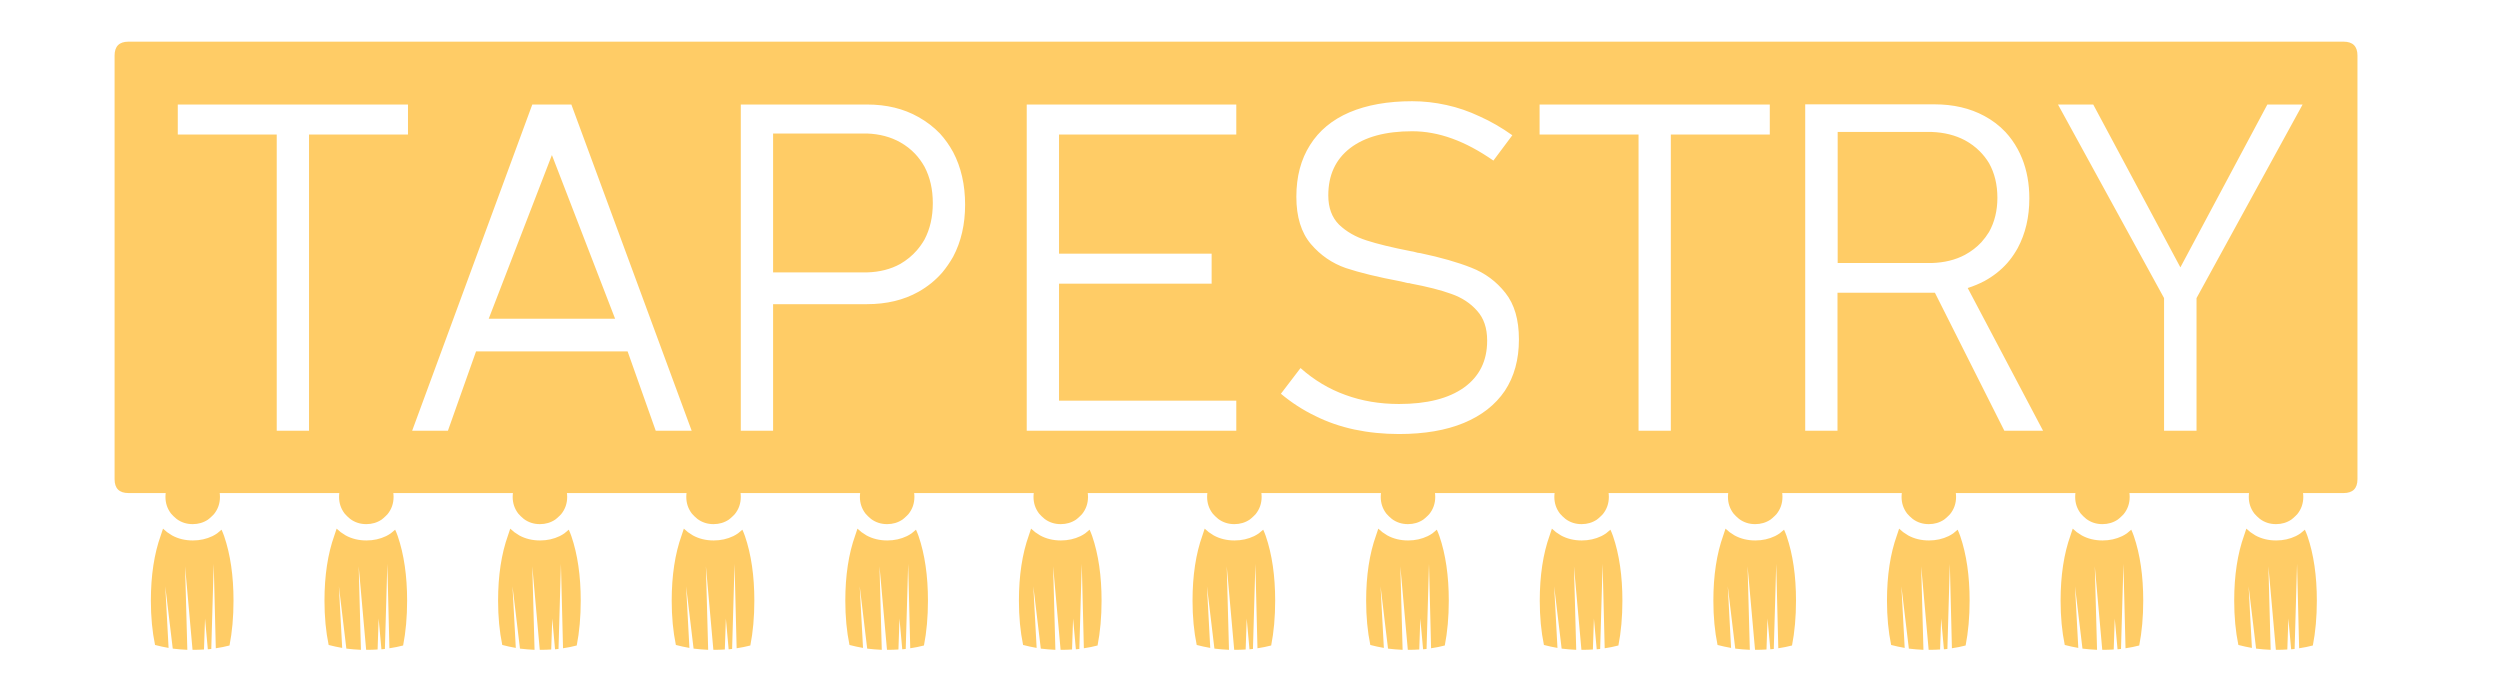 
<svg xmlns="http://www.w3.org/2000/svg" version="1.1" xmlns:xlink="http://www.w3.org/1999/xlink" preserveAspectRatio="none" x="0px" y="0px" width="720px" height="200px" viewBox="0 0 720 200">
<defs>
<g id="knot_0_Layer0_0_FILL">
<path fill="#FFCC66" stroke="none" d="
M 17.6 2.3
Q 15.3 0 12.05 0 8.8 0 6.5 2.3 4.2 4.6 4.2 7.85 4.2 10.55 5.8 12.65 6.1 13 6.5 13.4 6.95 13.85 7.4 14.2 9.4 15.7 12.05 15.7 14.5 15.7 16.45 14.4 17.05 13.95 17.6 13.4 17.9 13.1 18.15 12.85 19.9 10.7 19.9 7.85 19.9 4.6 17.6 2.3
M 21.1 19.15
Q 20.75 18.15 20.35 17.3 19.75 17.85 19.1 18.35 18.45 18.8 17.75 19.15 15.15 20.4 12.1 20.4 8.75 20.4 6.1 18.95 5.35 18.5 4.65 18 4.1 17.55 3.5 17 3.5 17.1 3.45 17.15 3.15 18 2.85 18.95 0 26.9 0 37.75 0 44.7 1.2 50.5 3.1 51 5.1 51.35
L 4.15 33.6 6.3 51.55
Q 8.35 51.8 10.5 51.9
L 9.85 27.85 12 51.9
Q 12.15 51.9 12.3 51.9 13.8 51.9 15.3 51.8
L 15.6 42.9 16.4 51.75
Q 16.9 51.7 17.4 51.65
L 18.1 27.15 18.7 51.45
Q 20.75 51.15 22.65 50.65 23.8 44.8 23.8 37.75 23.8 27.05 21.1 19.15 Z"/>
</g>

<g id="rug_0_Layer0_0_FILL">
<path fill="#FFCC66" stroke="none" d="
M 645.95 4
Q 645.95 0 641.95 0
L 4 0
Q 0 0 0 4
L 0 126
Q 0 130 4 130
L 641.95 130
Q 645.95 130 645.95 126
L 645.95 4
M 620 18.1
L 630.15 18.1 599.6 73.85 599.6 112.05 590.25 112.05 590.25 73.85 559.7 18.1 569.85 18.1 594.95 65 620 18.1
M 549.35 33.6
Q 551.45 38.8 551.45 45.15 551.45 53.2 548.1 59.45 547.85 59.85 547.6 60.3 546.5 62.15 545.1 63.75 542.35 66.85 538.5 68.95 536.2 70.15 533.7 70.95
L 555.4 112.05 544.25 112.05 524.25 72.3
Q 524.2 72.3 524.15 72.3
L 496.2 72.3 496.2 112.05 486.9 112.05 486.9 18.05 524.15 18.05
Q 532.3 18.05 538.5 21.4 541.95 23.25 544.55 26 546.6 28.2 548.1 30.95 548.8 32.25 549.35 33.6
M 476.7 26.75
L 448.2 26.75 448.2 112.05 438.9 112.05 438.9 26.75 410.4 26.75 410.4 18.1 476.7 18.1 476.7 26.75
M 373.7 17.15
Q 378.65 17.15 383.6 18.25 388.45 19.3 393.2 21.55 397.9 23.65 402.55 26.95
L 397.1 34.25
Q 391 30 385.2 27.9 379.4 25.8 373.7 25.8 362.2 25.8 355.85 30.65 349.55 35.5 349.55 44.25
L 349.55 44.3
Q 349.55 49.6 352.65 52.7 355.85 55.75 360.6 57.25 365.2 58.75 373.35 60.35 373.65 60.4 373.95 60.45 374.2 60.55 374.55 60.6 374.9 60.7 375.3 60.8 375.65 60.85 376.05 60.9 384.85 62.75 390.75 65.1 396.65 67.4 400.55 72.35 404.45 77.25 404.45 85.7
L 404.45 85.8
Q 404.45 94.4 400.4 100.55 396.3 106.6 388.6 109.8 380.9 113 369.9 113 363.2 113 357.05 111.7 351 110.4 345.8 107.8 340.5 105.25 335.9 101.4
L 341.55 94
Q 347.4 99.2 354.5 101.75 361.6 104.35 369.9 104.35 382 104.35 388.65 99.6 395.3 94.8 395.3 86.15
L 395.3 86.05
Q 395.3 80.7 392.4 77.5 389.55 74.25 385 72.65 380.45 71 373.25 69.65 373.05 69.55 372.85 69.55 372.6 69.5 372.3 69.5
L 370.45 69.05
Q 360.6 67.2 354.6 65.2 348.7 63.15 344.55 58.3 340.35 53.35 340.35 44.7
L 340.35 44.65
Q 340.35 35.95 344.3 29.75 348.2 23.55 355.65 20.35 363.2 17.15 373.7 17.15
M 323.05 18.1
L 323.05 26.75 272 26.75 272 61.05 315.95 61.05 315.95 69.7 272 69.7 272 103.4 323.05 103.4 323.05 112.05 262.7 112.05 262.7 18.1 323.05 18.1
M 216.7 18.1
Q 225.15 18.1 231.5 21.7 235 23.65 237.7 26.45 239.85 28.8 241.5 31.8 244.95 38.35 244.95 46.95 244.95 55.45 241.5 61.95 240.1 64.4 238.4 66.45 235.5 69.8 231.5 72.05 225.15 75.6 216.7 75.6
L 189.65 75.6 189.65 112.05 180.35 112.05 180.35 18.1 216.7 18.1
M 84.5 18.1
L 84.5 26.75 56 26.75 56 112.05 46.7 112.05 46.7 26.75 18.2 26.75 18.2 18.1 84.5 18.1
M 120.3 18.1
L 131.55 18.1 166.2 112.05 155.85 112.05 147.75 89.2 104.1 89.2 96 112.05 85.7 112.05 120.3 18.1
M 107.75 79.8
L 144.15 79.8 125.95 32.65 107.75 79.8
M 235.65 46.5
Q 235.65 40.55 233.25 36 232.1 33.95 230.55 32.3 228.7 30.35 226.3 29 222.15 26.65 216.7 26.45
L 189.65 26.45 189.65 66.45 216.7 66.45
Q 222.15 66.3 226.3 64 229.05 62.4 231.05 60.1 232.3 58.65 233.25 57 235.65 52.45 235.65 46.5
M 537.15 31.55
Q 535.3 29.7 532.9 28.4 528.75 26.2 523.3 26
L 496.25 26 496.25 63.75 523.3 63.75
Q 528.75 63.6 532.9 61.4 535.65 59.9 537.65 57.75 538.9 56.35 539.85 54.8 542.25 50.5 542.25 44.95 542.25 39.3 539.85 35 538.7 33.1 537.15 31.55 Z"/>
</g>
</defs>

<g transform="matrix( 1, 0, 0, 1, 43.45,135.25) ">
<g transform="matrix( 1, 0, 0, 1, 0,0) ">
<use xlink:href="#knot_0_Layer0_0_FILL"/>
</g>
</g>

<g transform="matrix( 1, 0, 0, 1, 93.45,135.25) ">
<g transform="matrix( 1, 0, 0, 1, 0,0) ">
<use xlink:href="#knot_0_Layer0_0_FILL"/>
</g>
</g>

<g transform="matrix( 1, 0, 0, 1, 143.45,135.25) ">
<g transform="matrix( 1, 0, 0, 1, 0,0) ">
<use xlink:href="#knot_0_Layer0_0_FILL"/>
</g>
</g>

<g transform="matrix( 1, 0, 0, 1, 193.45,135.25) ">
<g transform="matrix( 1, 0, 0, 1, 0,0) ">
<use xlink:href="#knot_0_Layer0_0_FILL"/>
</g>
</g>

<g transform="matrix( 1, 0, 0, 1, 243.45,135.25) ">
<g transform="matrix( 1, 0, 0, 1, 0,0) ">
<use xlink:href="#knot_0_Layer0_0_FILL"/>
</g>
</g>

<g transform="matrix( 1, 0, 0, 1, 293.45,135.25) ">
<g transform="matrix( 1, 0, 0, 1, 0,0) ">
<use xlink:href="#knot_0_Layer0_0_FILL"/>
</g>
</g>

<g transform="matrix( 1, 0, 0, 1, 343.45,135.25) ">
<g transform="matrix( 1, 0, 0, 1, 0,0) ">
<use xlink:href="#knot_0_Layer0_0_FILL"/>
</g>
</g>

<g transform="matrix( 1, 0, 0, 1, 393.45,135.25) ">
<g transform="matrix( 1, 0, 0, 1, 0,0) ">
<use xlink:href="#knot_0_Layer0_0_FILL"/>
</g>
</g>

<g transform="matrix( 1, 0, 0, 1, 443.45,135.25) ">
<g transform="matrix( 1, 0, 0, 1, 0,0) ">
<use xlink:href="#knot_0_Layer0_0_FILL"/>
</g>
</g>

<g transform="matrix( 1, 0, 0, 1, 493.45,135.25) ">
<g transform="matrix( 1, 0, 0, 1, 0,0) ">
<use xlink:href="#knot_0_Layer0_0_FILL"/>
</g>
</g>

<g transform="matrix( 1, 0, 0, 1, 543.45,135.25) ">
<g transform="matrix( 1, 0, 0, 1, 0,0) ">
<use xlink:href="#knot_0_Layer0_0_FILL"/>
</g>
</g>

<g transform="matrix( 1, 0, 0, 1, 593.45,135.25) ">
<g transform="matrix( 1, 0, 0, 1, 0,0) ">
<use xlink:href="#knot_0_Layer0_0_FILL"/>
</g>
</g>

<g transform="matrix( 1, 0, 0, 1, 643.45,135.25) ">
<g transform="matrix( 1, 0, 0, 1, 0,0) ">
<use xlink:href="#knot_0_Layer0_0_FILL"/>
</g>
</g>

<g transform="matrix( 1, 0, 0, 1, 33,12) ">
<g transform="matrix( 1, 0, 0, 1, 0,0) ">
<use xlink:href="#rug_0_Layer0_0_FILL"/>
</g>
</g>
</svg>
